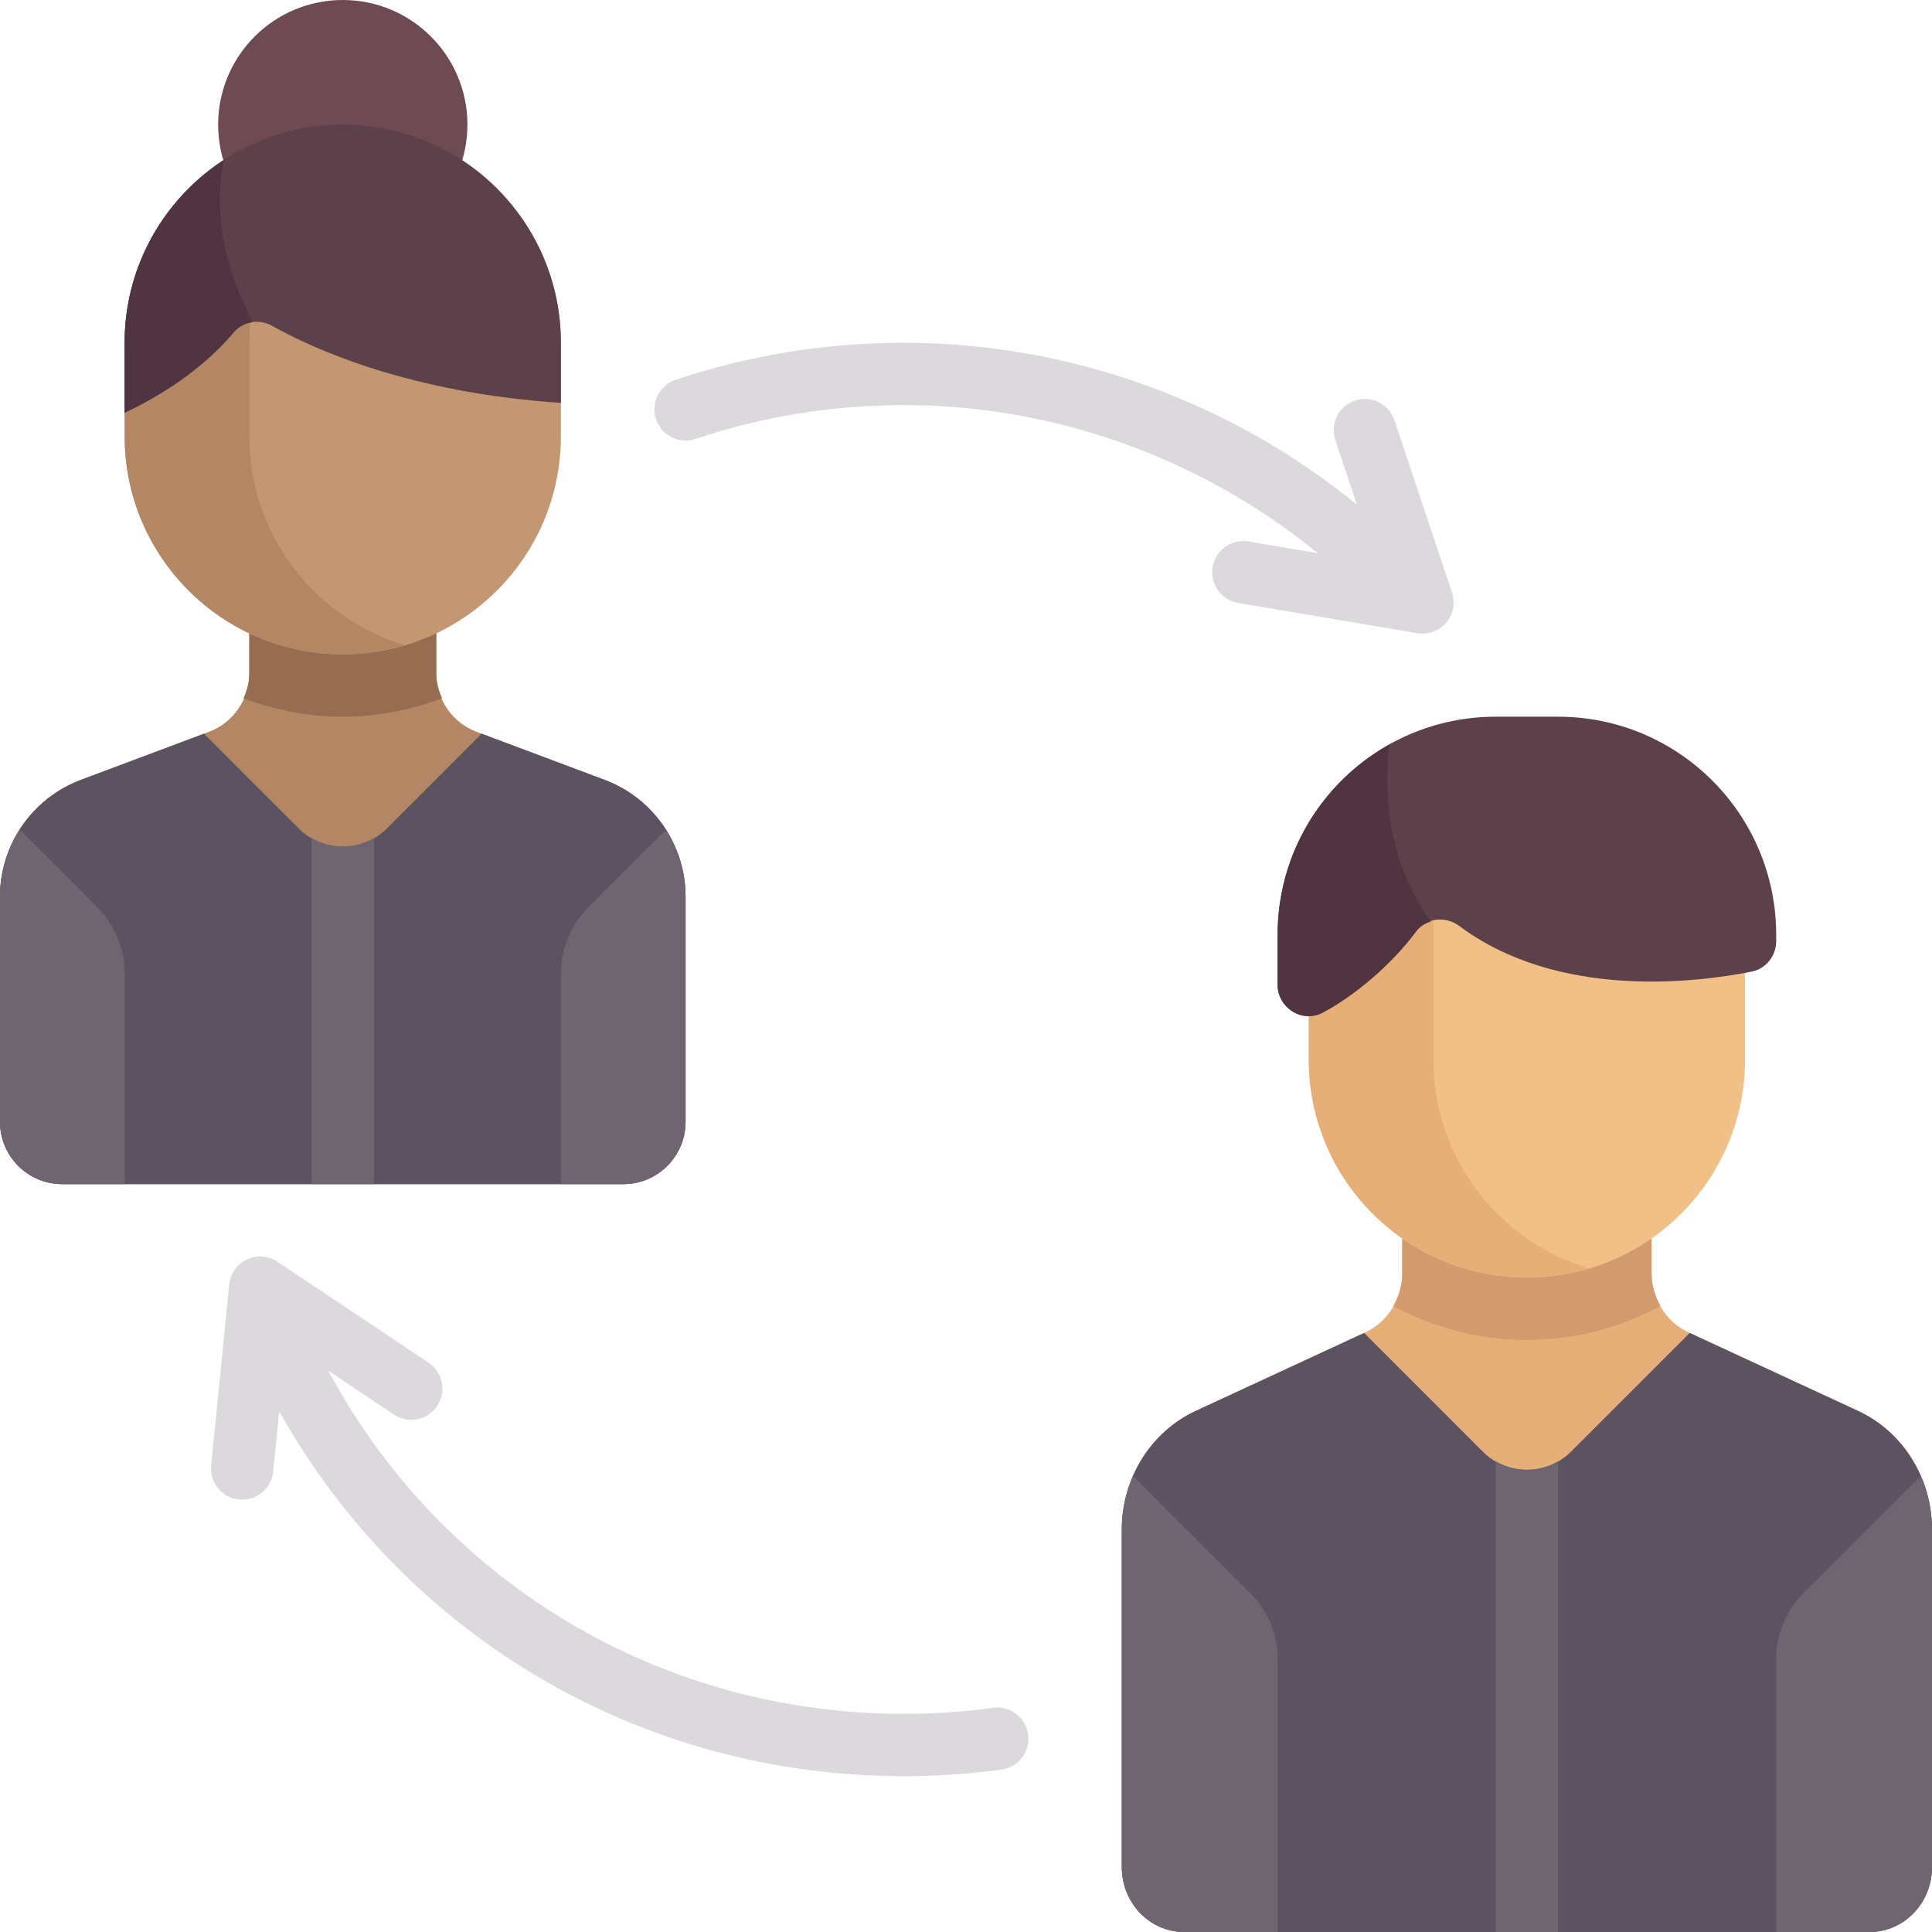 <?xml version="1.0" encoding="iso-8859-1"?>
<!-- Generator: Adobe Illustrator 19.0.0, SVG Export Plug-In . SVG Version: 6.00 Build 0)  -->
<svg version="1.1" id="Capa_1" xmlns="http://www.w3.org/2000/svg" xmlns:xlink="http://www.w3.org/1999/xlink" x="0px" y="0px"
	 viewBox="0 0 512.001 512.001" style="enable-background:new 0 0 512.001 512.001;" xml:space="preserve">
<g>
	<path style="fill:#DBD9DC;" d="M263.147,452.597c-7.782,1.06-15.742,1.597-23.661,1.597c-64.753,0-122.495-35.13-152.521-90.976
		l17.432,11.654c3.806,2.536,8.927,1.52,11.452-2.278c2.54-3.79,1.516-8.919-2.274-11.456L73.543,334.38
		c-2.403-1.617-5.5-1.835-8.113-0.601c-2.621,1.238-4.403,3.762-4.694,6.649l-4.774,47.915c-0.452,4.536,2.863,8.585,7.395,9.036
		c0.282,0.028,0.556,0.04,0.831,0.04c4.194,0,7.782-3.177,8.21-7.44l1.592-15.974c33.313,59.473,95.71,96.704,165.496,96.704
		c8.661,0,17.379-0.589,25.887-1.75c4.524-0.617,7.685-4.778,7.073-9.298C271.824,455.141,267.679,451.972,263.147,452.597z"/>
	<path style="fill:#DBD9DC;" d="M384.808,157.04l-15.266-45.665c-1.444-4.323-6.089-6.669-10.452-5.214
		c-4.323,1.444-6.653,6.125-5.21,10.448l5.732,17.145c-33.708-27.479-76.258-42.915-120.127-42.915
		c-20.677,0-41.008,3.302-60.435,9.819c-4.323,1.452-6.653,6.133-5.202,10.456c1.452,4.327,6.145,6.649,10.46,5.206
		c17.726-5.948,36.29-8.964,55.177-8.964c40.088,0,78.969,14.117,109.759,39.245l-18.371-3.1c-4.484-0.79-8.75,2.274-9.516,6.766
		c-0.758,4.496,2.274,8.758,6.774,9.516l47.476,8.016c0.452,0.081,0.911,0.117,1.371,0.117c2.387,0,4.694-1.04,6.274-2.891
		C385.139,162.823,385.727,159.79,384.808,157.04z"/>
</g>
<path style="fill:#B48764;" d="M160.244,206.672l-33.914-12.718c-6.446-2.417-10.717-8.58-10.717-15.465v-13.328H66.066v13.329
	c0,6.885-4.271,13.047-10.717,15.464l-33.914,12.718c-12.893,4.835-21.434,17.16-21.434,30.929v59.689
	c0,9.122,7.395,16.516,16.516,16.516h148.645c9.122,0,16.516-7.395,16.516-16.516v-59.689
	C181.678,223.832,173.137,211.507,160.244,206.672z"/>
<path style="fill:#966D50;" d="M90.84,189.935c9.273,0,18.117-1.783,26.31-4.899c-0.897-2.047-1.537-4.217-1.537-6.547v-13.328
	H66.066v13.329c0,2.33-0.639,4.498-1.536,6.546C72.723,188.152,81.568,189.935,90.84,189.935z"/>
<path style="fill:#5D5360;" d="M16.518,313.806h148.645c9.122,0,16.516-7.395,16.516-16.516v-59.689
	c0-13.769-8.541-26.094-21.434-30.929l-32.618-12.232l-25.107,25.107c-6.45,6.45-16.907,6.45-23.357,0L54.054,194.44l-32.619,12.232
	c-12.893,4.835-21.434,17.16-21.434,30.929v59.689C0.002,306.412,7.396,313.806,16.518,313.806z"/>
<path style="fill:#C39772;" d="M90.84,173.419L90.84,173.419c-31.926,0-57.807-25.881-57.807-57.806V90.839
	c0-31.926,25.881-57.806,57.806-57.806l0,0c31.926,0,57.806,25.881,57.806,57.806v24.774
	C148.647,147.539,122.766,173.419,90.84,173.419z"/>
<path style="fill:#B48764;" d="M66.066,115.613V90.839c0-26.182,17.418-48.271,41.29-55.381c-5.236-1.559-10.773-2.425-16.516-2.425
	c-31.925,0-57.806,25.881-57.806,57.806v24.774c0,31.925,25.881,57.806,57.806,57.806c5.743,0,11.28-0.866,16.516-2.425
	C83.484,163.884,66.066,141.795,66.066,115.613z"/>
<g>
	<path style="fill:#6F6571;" d="M25.778,240.485L5.215,219.923c-3.293,5.181-5.214,11.253-5.214,17.677v59.69
		c0,9.121,7.395,16.516,16.516,16.516h16.516v-55.803C33.034,251.433,30.424,245.132,25.778,240.485z"/>
	<path style="fill:#6F6571;" d="M155.902,240.485l20.563-20.562c3.293,5.181,5.214,11.253,5.214,17.677v59.69
		c0,9.121-7.395,16.516-16.516,16.516h-16.516v-55.803C148.646,251.433,151.256,245.132,155.902,240.485z"/>
	<path style="fill:#6F6571;" d="M82.582,222.1v91.707h16.516V222.1C93.992,225.064,87.687,225.064,82.582,222.1z"/>
</g>
<circle style="fill:#6E4B53;" cx="90.841" cy="33.03" r="33.03"/>
<path style="fill:#5C414B;" d="M33.034,90.839v18.532c9.147-4.332,20.351-11.165,28.923-21.33c2.505-2.97,6.789-3.583,10.176-1.68
	c10.887,6.116,36.415,17.764,76.514,20.399V90.839c0-31.926-25.881-57.806-57.806-57.806l0,0
	C58.915,33.032,33.034,58.913,33.034,90.839z"/>
<path style="fill:#503441;" d="M59.281,42.443C43.489,52.762,33.034,70.567,33.034,90.839v18.532
	c9.147-4.332,20.351-11.165,28.923-21.33c1.314-1.558,3.12-2.426,5.026-2.664C60.865,73.751,56.087,58.59,59.281,42.443z"/>
<path style="fill:#E6AF78;" d="M492.384,373.886L447.486,353.1c-5.965-2.761-9.809-8.923-9.809-15.722v-31.83l-66.064,0.001v31.83
	c0,6.799-3.844,12.96-9.808,15.721l-44.898,20.786c-11.929,5.523-19.616,17.845-19.616,31.443v89.467
	c0,9.502,7.395,17.204,16.516,17.204h181.676c9.122,0,16.516-7.703,16.516-17.204V405.33
	C512,391.731,504.313,379.409,492.384,373.886z"/>
<path style="fill:#5D5360;" d="M313.808,512l181.676-0.001c9.121,0,16.516-7.703,16.516-17.204V405.33
	c0-13.598-7.688-25.921-19.617-31.444l-44.592-20.644l-31.466,31.466c-6.45,6.45-16.907,6.45-23.357,0l-31.467-31.467
	l-44.593,20.645c-11.929,5.523-19.616,17.845-19.616,31.443v89.467C297.292,504.297,304.686,512,313.808,512z"/>
<path style="fill:#D29B6E;" d="M371.614,305.549v31.83c0,3.151-0.899,6.124-2.379,8.726c10.533,5.732,22.599,8.992,35.411,8.992
	s24.877-3.259,35.41-8.991c-1.48-2.602-2.379-5.576-2.379-8.727v-31.83L371.614,305.549z"/>
<path style="fill:#F0C087;" d="M404.647,338.581L404.647,338.581c-31.926,0-57.807-25.881-57.807-57.806v-49.548h115.613v49.548
	C462.453,312.7,436.572,338.581,404.647,338.581z"/>
<path style="fill:#E6AF78;" d="M379.872,280.774v-49.548H346.84v49.548c0,31.925,25.881,57.806,57.806,57.806
	c5.743,0,11.28-0.866,16.516-2.425C397.29,329.045,379.872,306.956,379.872,280.774z"/>
<path style="fill:#5C414B;" d="M412.905,189.935h-16.516c-31.926,0-57.806,25.881-57.807,57.806v13.211
	c0,6.12,6.493,10.275,11.906,7.42c8.378-4.419,18.204-12.662,24.808-21.556c2.667-3.592,7.795-4.124,11.38-1.449
	c26.204,19.554,62.703,15.059,77.458,12.145c3.845-0.759,6.578-4.168,6.578-8.087v-1.684
	C470.711,215.816,444.83,189.935,412.905,189.935z"/>
<path style="fill:#503441;" d="M350.488,268.372c8.378-4.419,18.204-12.663,24.807-21.556c1.011-1.361,2.419-2.138,3.919-2.612
	c-11.675-16.252-12.471-34.368-11.021-46.903c-17.659,9.893-29.612,28.76-29.612,50.441v13.21
	C338.582,267.072,345.075,271.227,350.488,268.372z"/>
<g>
	<path style="fill:#6F6571;" d="M338.582,439.681c0-6.571-2.61-12.872-7.256-17.518l-31.061-31.06
		c-1.914,4.387-2.973,9.217-2.973,14.226v89.467c0,9.502,7.395,17.205,16.516,17.205h24.774L338.582,439.681L338.582,439.681z"/>
	<path style="fill:#6F6571;" d="M470.71,439.681c0-6.571,2.61-12.872,7.256-17.518l31.061-31.06
		c1.914,4.387,2.973,9.217,2.973,14.226v89.467c0,9.502-7.395,17.205-16.516,17.205H470.71L470.71,439.681L470.71,439.681z"/>
	<path style="fill:#6F6571;" d="M396.389,387.261V512l16.516-0.001V387.261C407.799,390.225,401.494,390.225,396.389,387.261z"/>
</g>
<g>
</g>
<g>
</g>
<g>
</g>
<g>
</g>
<g>
</g>
<g>
</g>
<g>
</g>
<g>
</g>
<g>
</g>
<g>
</g>
<g>
</g>
<g>
</g>
<g>
</g>
<g>
</g>
<g>
</g>
</svg>
